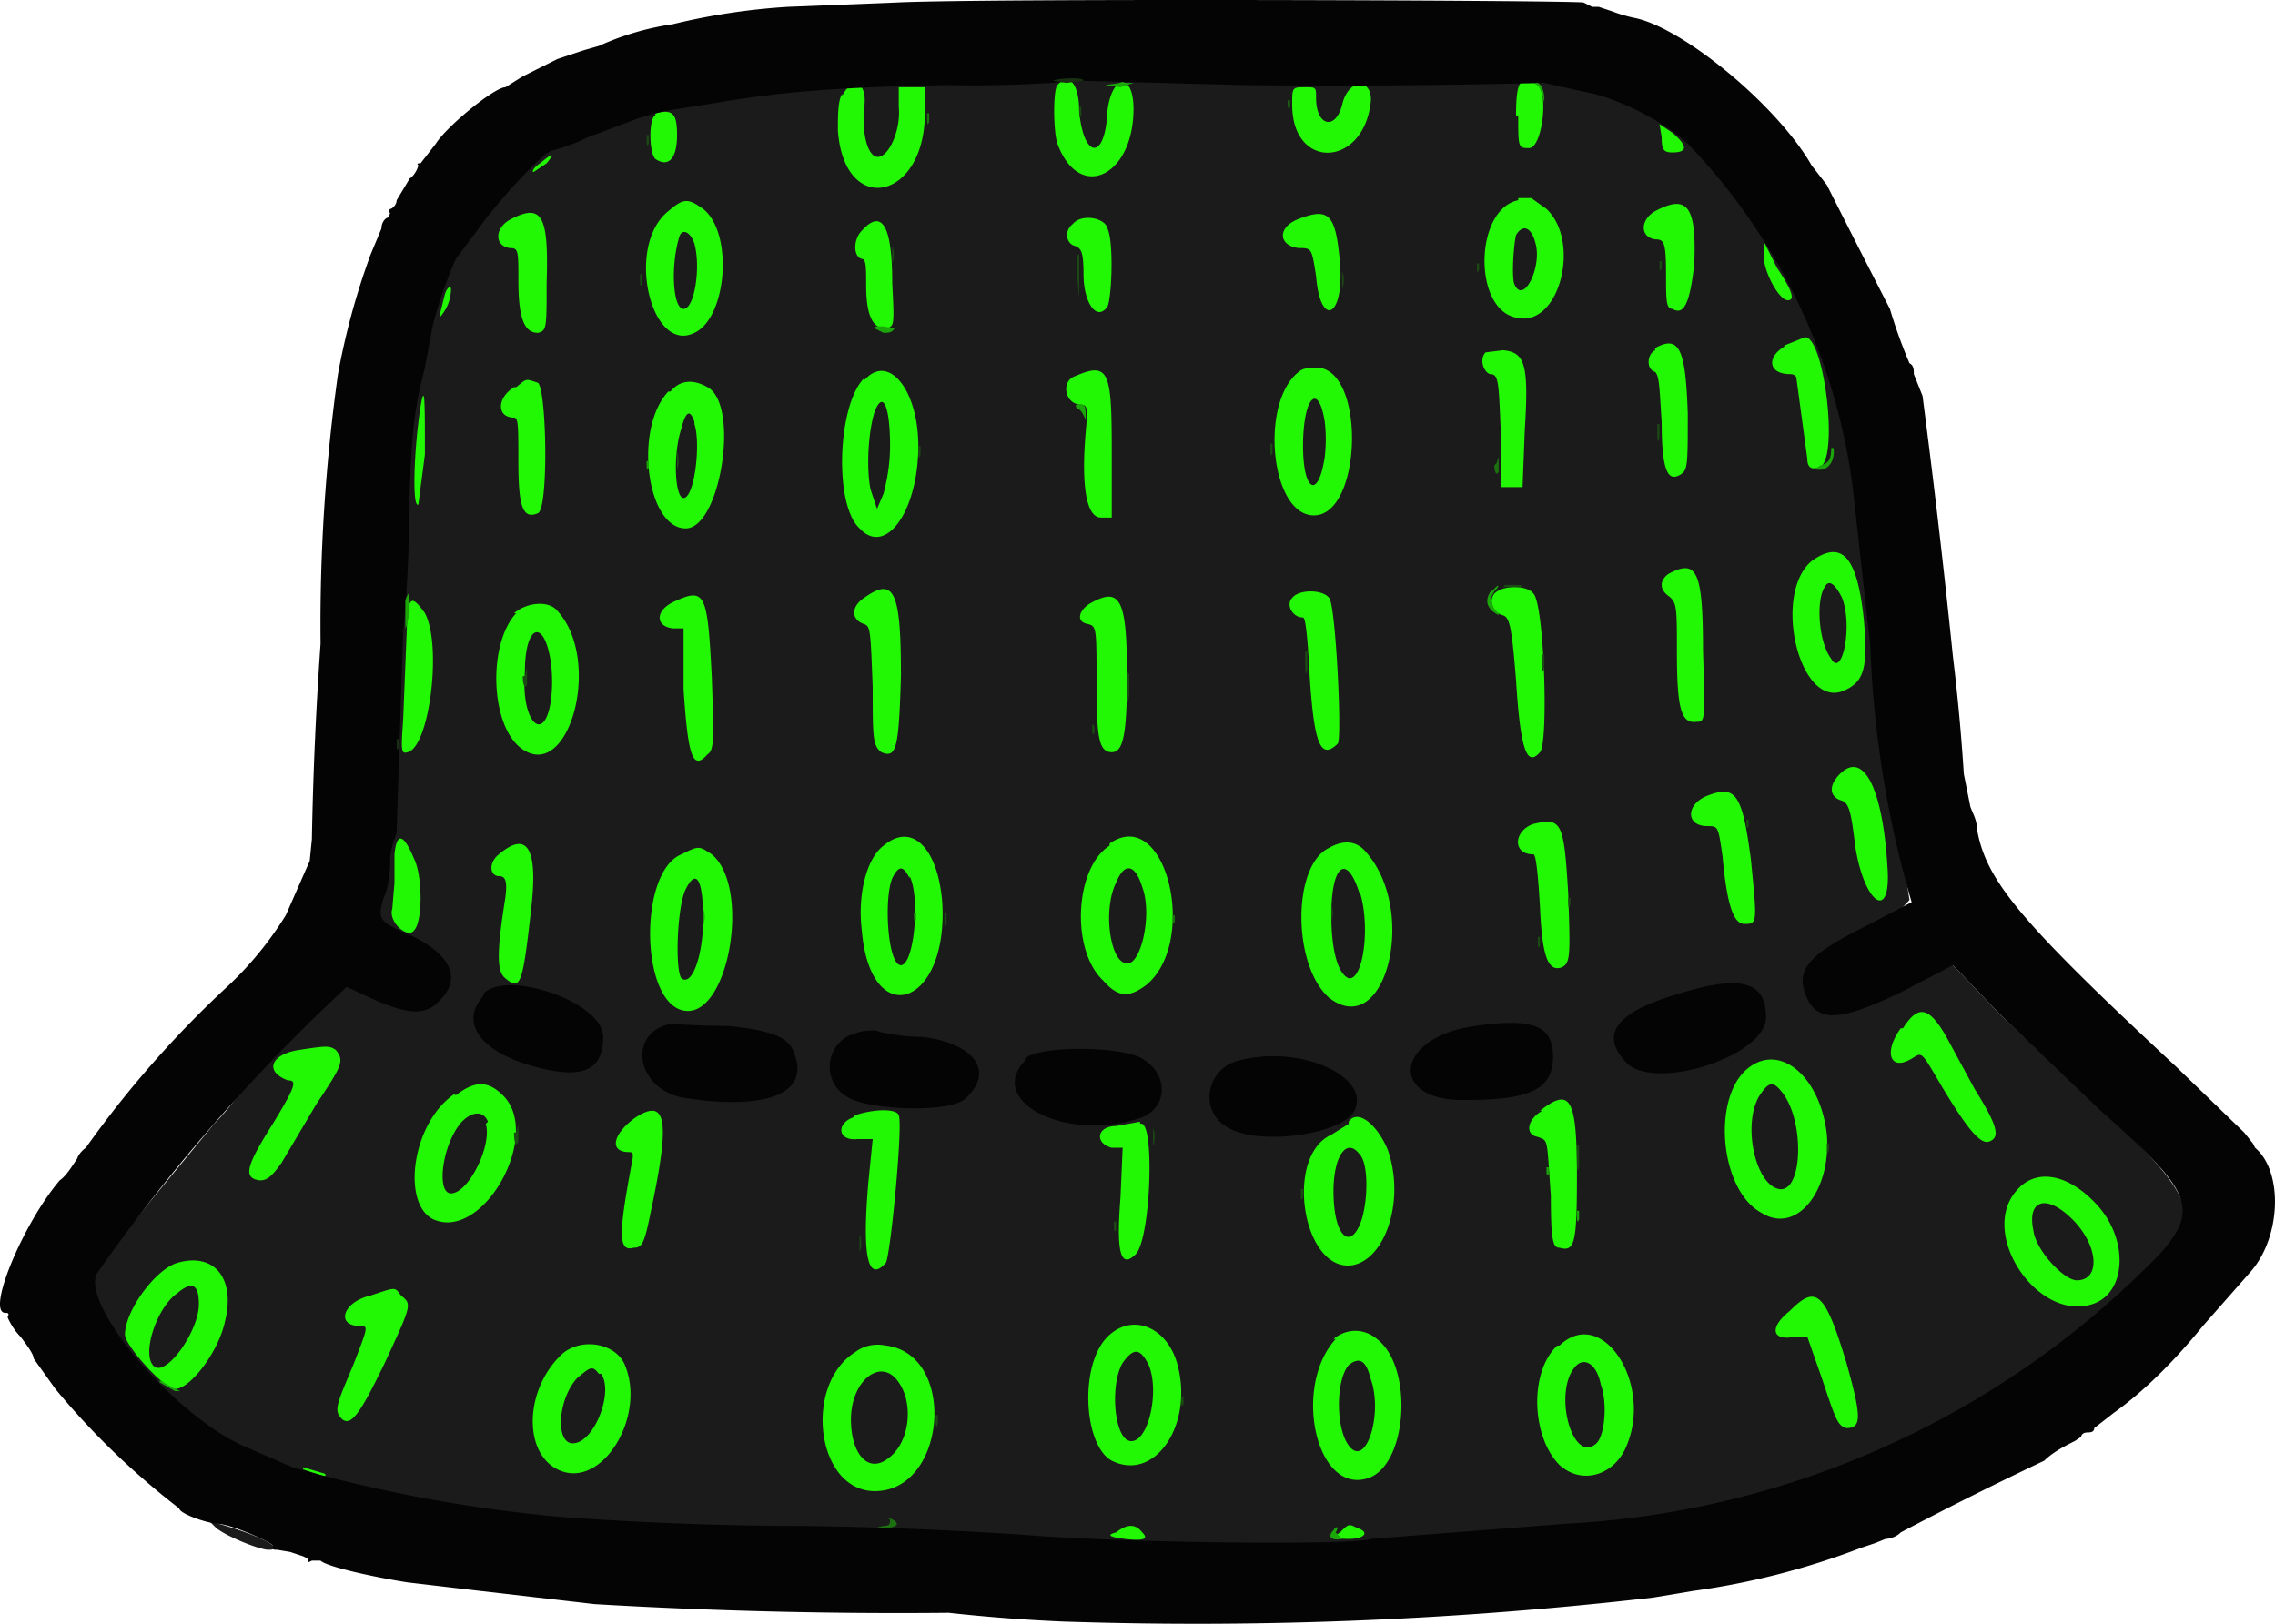 <?xml version="1.0" encoding="UTF-8" standalone="no"?>
<svg
   width="104.665"
   height="74.72"
   version="1.1"
   id="svg890"
   sodipodi:docname="hacker-hat.svg"
   inkscape:version="1.2.2 (732a01da63, 2022-12-09)"
   xmlns:inkscape="http://www.inkscape.org/namespaces/inkscape"
   xmlns:sodipodi="http://sodipodi.sourceforge.net/DTD/sodipodi-0.dtd"
   xmlns="http://www.w3.org/2000/svg"
   xmlns:svg="http://www.w3.org/2000/svg">
  <defs
     id="defs894" />
  <sodipodi:namedview
     id="namedview892"
     pagecolor="#ffffff"
     bordercolor="#000000"
     borderopacity="0.25"
     inkscape:showpageshadow="2"
     inkscape:pageopacity="0.0"
     inkscape:pagecheckerboard="0"
     inkscape:deskcolor="#d1d1d1"
     showgrid="false"
     inkscape:zoom="2.01"
     inkscape:cx="39.303483"
     inkscape:cy="50.497512"
     inkscape:window-width="1920"
     inkscape:window-height="991"
     inkscape:window-x="-9"
     inkscape:window-y="-9"
     inkscape:window-maximized="1"
     inkscape:current-layer="svg890" />
  <g
     fill-rule="evenodd"
     id="g888"
     transform="translate(-141.751,-109.885)">
    <path
       fill="#1b1b1b"
       d="m 187.3,109.9 h 0.7 -0.7 m -12.9,3.8 c -1.2,0.7 -3.2,0.6 -4.6,1 -1.8,-0.8 -7.8,4.8 -8.1,7.3 -1.2,4.3 -3.2,11 -2.1,15.3 -0.4,2 -0.3,5 0,6.8 -0.5,1.4 -1.6,9.4 -2.9,10.6 -2.2,2 -3,4.8 -5.1,6.9 -6,7.3 -6.8,8 -5.6,9.7 l 3.9,4.1 c 1.2,1 4.5,2.8 5.1,2.6 l 12.1,3.1 c 6.8,1 13.4,-0.4 20.2,0.4 l 4.9,-0.3 c 3,1.3 9,0.7 12.6,0.3 a 58.1,58.1 0 0 0 34.7,-11 c 4.2,-4 3.7,-5.2 -1,-9.5 l -4.7,-4.4 -2.2,-2.3 c -4.5,0.4 -5.6,0.9 -2,-3 l -0.8,-5.2 c 1.1,3 0.2,-2.3 -0.3,-4.7 0.3,-4.8 -0.9,-7.7 -1.7,-13.2 0.2,-3.1 -2.6,-6.6 -2.7,-7.4 -0.3,-0.8 -6.6,-7.4 -7.6,-7.7 l -7.6,-0.5 m 26.5,53.1 c -1,2.5 0,0 0,0 m -83.7,14.5 c 0.5,0.4 2,1 2.4,1 0.9,0 -0.5,-0.7 -2.3,-1.2 l -0.5,-0.2 0.4,0.4"
       id="path874" />
    <path
       fill="#23f804"
       d="m 190.4,113.8 c -0.2,0.2 -0.2,2.1 0,2.7 1,2.7 3.5,1.5 3.5,-1.6 0,-1.7 -1,-1.6 -1.2,0.1 -0.1,2.3 -1.1,2.2 -1.3,0 0,-1.3 -0.5,-1.8 -1,-1.2 m 21.2,1.4 c 0,1.5 0,1.5 0.5,1.5 0.6,0 0.9,-2.5 0.4,-2.9 -0.8,-0.5 -1,-0.2 -1,1.4 m -31,-1 c -0.2,0.3 -0.2,1 -0.2,1.7 0.3,4 4,3.2 4,-0.8 v -1.2 h -1.2 v 0.9 c 0.1,1 -0.4,2.2 -0.9,2.3 -0.5,0.1 -0.8,-1 -0.7,-2.2 0.2,-1.2 -0.5,-1.6 -1,-0.6 m 20.7,0.4 c 0,3 3.2,2.9 3.6,0 0.2,-1.2 -1,-1.3 -1.3,0 -0.3,1.2 -1.2,1 -1.2,-0.3 0,-0.5 0,-0.5 -0.5,-0.5 -0.6,0 -0.6,0 -0.6,0.8 m -29.3,0.5 c -0.3,0.1 -0.3,1.7 0,2 0.6,0.4 1,0 1,-1.1 0,-1 -0.2,-1.2 -1,-1 m 46.3,1.1 c 0,0.6 0.1,0.7 0.5,0.7 0.7,0 0.7,-0.3 0,-0.9 l -0.6,-0.4 0.1,0.6 m -51.6,1.2 c -0.3,0.2 -0.4,0.4 -0.3,0.4 l 0.6,-0.4 c 0.4,-0.5 0.3,-0.5 -0.3,0 m 45,1.7 c -2,0.4 -2.1,5 -0.1,5.4 2,0.5 3,-3.5 1.4,-5 l -0.7,-0.5 h -0.6 m -39.1,0.6 c -2,1.6 -0.8,6.6 1.2,5.6 1.5,-0.7 1.8,-4.6 0.4,-5.7 -0.7,-0.5 -0.9,-0.5 -1.6,0.1 m 45.4,0 c -0.7,0.4 -0.7,1.2 0,1.3 0.4,0 0.5,0.1 0.5,1.6 0,1.2 0,1.6 0.3,1.6 0.5,0.3 0.8,-0.2 1,-2.1 0.1,-2.6 -0.3,-3.2 -1.8,-2.4 m -52.7,0.4 c -0.7,0.4 -0.7,1.2 0,1.3 0.4,0 0.4,0.1 0.4,1.5 0,1.8 0.3,2.4 0.9,2.4 0.4,-0.1 0.4,-0.2 0.4,-2.3 0.1,-3.1 -0.2,-3.7 -1.7,-2.9 m 36.2,0 c -0.9,0.4 -0.8,1.2 0.1,1.3 0.6,0 0.6,0 0.8,1.3 0.2,2.4 1.3,1.9 1.1,-0.6 -0.2,-2.3 -0.5,-2.6 -2,-2 m -10.3,0.2 c -0.4,0.3 -0.3,0.9 0.1,1 0.3,0.1 0.4,0.3 0.4,1.3 0,1.3 0.6,2.2 1.1,1.5 0.2,-0.4 0.3,-3 0,-3.6 -0.1,-0.5 -1.2,-0.7 -1.6,-0.2 m -9.7,0.3 c -0.4,0.4 -0.4,1.2 0,1.3 0.2,0 0.2,0.4 0.2,1.2 0,1.4 0.3,2 0.9,2 0.4,-0.1 0.4,-0.1 0.3,-2.1 0,-2.7 -0.5,-3.4 -1.4,-2.4 m 31,0.6 c 0.3,1.1 -0.6,2.9 -1,1.8 -0.1,-0.5 0,-1.8 0.1,-2.2 0.3,-0.5 0.7,-0.4 0.9,0.4 m -38.7,0 c 0.3,1.1 0,3 -0.5,3 -0.5,0 -0.6,-2 -0.2,-3.3 0.1,-0.4 0.5,-0.3 0.7,0.3 m 49.2,0.6 c 0,0.7 0.7,2 1.1,2 0.3,0 0.3,-0.3 -0.5,-1.5 l -0.6,-1.2 v 0.7 m -60.7,1.8 -0.2,0.8 c 0,0.2 0,0.2 0.2,-0.1 0.2,-0.3 0.3,-0.7 0.3,-1 0,-0.2 -0.2,-0.1 -0.3,0.3 m 61.7,2.3 c -0.9,0.5 -0.8,1.3 0.2,1.3 0.2,0 0.3,0.1 0.3,0.2 l 0.5,3.7 c 0,0.4 0.2,0.5 0.5,0.4 1,-0.1 0.3,-6 -0.6,-6 l -1,0.4 m -5.9,0.2 c -0.4,0.2 -0.4,0.9 0,1 0.2,0.2 0.2,0.8 0.3,2.3 0,2.3 0.3,2.8 0.9,2.4 0.3,-0.2 0.3,-0.5 0.3,-2.8 -0.1,-3 -0.4,-3.6 -1.5,-3 m -7.8,0.2 c -0.3,0.3 -0.1,0.9 0.2,1 0.4,0 0.4,0.3 0.5,2.7 v 2.5 h 1 l 0.1,-2.6 c 0.2,-3.1 0,-3.6 -1,-3.7 l -0.8,0.1 m -8.6,0.9 c -1.8,1.4 -1.3,6.6 0.7,6.6 2.2,0 2.4,-6.6 0.2,-6.8 -0.3,0 -0.7,0 -0.9,0.2 m -20,0.3 c -1.2,1.2 -1.4,5.8 -0.2,6.9 1.2,1.3 2.7,-0.8 2.7,-3.8 0,-2.6 -1.4,-4.3 -2.5,-3 m 9.7,-0.2 c -0.6,0.2 -0.5,1.2 0.2,1.3 0.4,0 0.4,0.1 0.3,1.3 -0.2,2.3 0,3.9 0.7,3.9 h 0.5 v -3 c 0,-3.7 -0.1,-4.2 -1.7,-3.5 m -25.8,0.5 c -0.8,0.5 -0.8,1.4 0,1.4 0.2,0 0.2,0.4 0.2,2 0,2.1 0.2,2.7 0.9,2.4 0.5,-0.2 0.4,-5.7 0,-6 -0.6,-0.2 -0.5,-0.2 -1,0.2 m 7,0.2 c -1.6,1.7 -1,6.3 0.8,6.3 1.6,0 2.5,-5.7 1,-6.5 -0.7,-0.4 -1.3,-0.3 -1.7,0.2 m -11.5,0.7 c -0.3,1.9 -0.4,4.7 -0.1,4.5 l 0.3,-2.3 c 0,-2.4 0,-3.4 -0.2,-2.2 m 41.6,0.7 a 7,7 0 0 1 0,1.6 c -0.3,2 -1,1.6 -1,-0.5 0,-2.2 0.7,-3 1,-1.1 m -20,1.1 c 0,1 -0.2,1.8 -0.3,2.2 l -0.3,0.7 -0.3,-0.9 c -0.2,-1 -0.1,-2.7 0.2,-3.6 0.4,-1 0.7,-0.1 0.7,1.6 m -9,-1 c 0.3,0.9 0,3.4 -0.5,3.4 -0.4,0 -0.5,-2 -0.1,-3.2 0.2,-0.8 0.4,-0.9 0.6,-0.3 m 51.4,6.4 c -1.8,1.5 -0.6,6.7 1.4,6 1,-0.4 1.2,-1 1,-3.3 -0.3,-2.9 -1,-3.7 -2.4,-2.7 m -6.6,0.6 c -0.4,0.3 -0.4,0.7 0,1 0.4,0.3 0.4,0.5 0.4,2.6 0,2.6 0.2,3.3 0.9,3.2 0.4,0 0.4,0 0.3,-3.3 0,-3.7 -0.3,-4.2 -1.6,-3.5 m 8,1.1 c 0.5,1.3 0,3.7 -0.5,2.8 -0.6,-0.8 -0.7,-2.7 -0.3,-3.3 0.2,-0.4 0.5,-0.1 0.8,0.5 m -16,-0.2 c -0.3,0.4 0,0.9 0.4,1 0.3,0.1 0.4,0.5 0.6,3 0.2,3.2 0.5,4 1.1,3.3 0.4,-0.4 0.2,-6.8 -0.3,-7.3 -0.3,-0.4 -1.4,-0.4 -1.8,0 m -29,0.2 c -0.6,0.4 -0.6,1 0,1.2 0.3,0.1 0.3,0.3 0.4,2.9 0,2.3 0,2.7 0.4,3 0.7,0.3 0.8,-0.2 0.9,-3.5 0,-3.9 -0.3,-4.6 -1.7,-3.6 m 19.7,0 c -0.3,0.3 0,0.9 0.5,0.9 0.1,0 0.2,0.7 0.3,2.6 0.2,3.2 0.5,4 1.3,3.2 0.2,-0.3 -0.1,-6.4 -0.4,-6.7 -0.3,-0.4 -1.4,-0.4 -1.7,0 m -28.5,0.2 c -0.8,0.4 -0.8,1.1 0,1.2 h 0.5 v 2.8 c 0.2,3 0.4,3.8 1.1,3 0.3,-0.2 0.3,-0.6 0.2,-3.5 -0.2,-4 -0.3,-4.2 -1.8,-3.5 m 19.3,0 c -0.6,0.3 -0.8,0.9 -0.2,1 0.4,0.1 0.4,0.2 0.4,2.7 0,2.5 0.1,3.2 0.7,3.2 0.5,0 0.7,-0.7 0.7,-3.5 0,-3.5 -0.3,-4.1 -1.6,-3.4 m -31.5,0.4 -0.2,5 c -0.1,1.4 -0.1,1.6 0.2,1.5 1,-0.2 1.6,-4.9 0.8,-6.4 -0.5,-0.7 -0.7,-0.8 -0.8,0 m 5,0 c -1.3,1.4 -1.2,5.1 0.2,6.2 2.2,1.7 3.8,-4 1.7,-6.3 -0.4,-0.5 -1.4,-0.4 -2,0.1 m 1.7,2.3 a 7,7 0 0 1 0,1.7 c -0.3,2.1 -1.4,1 -1.2,-1.3 0,-2.2 0.9,-2.5 1.2,-0.4 m 59.3,5.1 c -0.5,0.5 -0.5,1 0,1.2 0.4,0.1 0.5,0.4 0.7,2.1 0.4,2.6 1.6,3.5 1.5,1.2 -0.2,-3.8 -1.1,-5.6 -2.2,-4.5 m -6.1,1 c -1,0.4 -1,1.4 0,1.4 0.5,0 0.5,0 0.7,1.4 0.2,2.2 0.5,3.1 1,3.1 0.6,0 0.6,0 0.3,-3 -0.4,-3 -0.7,-3.4 -2,-2.9 m -8,1.3 c -0.9,0.3 -1,1.4 0,1.4 0.1,0 0.2,0.7 0.3,2.4 0.1,2.4 0.4,3 1,2.8 0.4,-0.2 0.4,-0.5 0.3,-3.4 -0.2,-3.3 -0.3,-3.5 -1.6,-3.2 m -52.4,1.4 v 1.3 l -0.1,1.2 c -0.2,0.6 0.7,1.4 1,1 0.4,-0.4 0.4,-2.5 0,-3.3 -0.5,-1.2 -0.8,-1.2 -0.9,-0.2 m 22.5,-0.4 c -0.8,0.6 -1.2,2.3 -1,3.9 0.4,4.7 4,3.5 3.7,-1.3 -0.2,-2.5 -1.4,-3.7 -2.7,-2.6 m 10.4,0 c -1.6,1 -1.8,4.8 -0.3,6.2 0.7,0.8 1.2,0.8 2,0.2 2.4,-2 0.9,-8.3 -1.7,-6.5 m 10.1,0.2 c -1.7,0.8 -1.7,5.4 0,6.9 2.6,2 4.1,-4 1.7,-6.7 -0.4,-0.5 -1,-0.6 -1.7,-0.2 m -38.2,0.3 c -0.5,0.4 -0.4,1 0,1 0.3,0 0.4,0.2 0.3,1 -0.4,2.5 -0.4,3.4 0,3.7 0.7,0.6 0.8,0.3 1.2,-3.3 0.3,-2.7 -0.2,-3.5 -1.5,-2.4 m 8.4,0 c -2,0.8 -1.9,7 0.2,7.2 2,0.2 3,-5.7 1.2,-7.2 -0.6,-0.4 -0.6,-0.4 -1.4,0 m 10.5,1 c 0.5,1 0.2,4.1 -0.4,4.1 -0.6,0 -0.8,-3 -0.4,-4 0.3,-0.6 0.5,-0.6 0.8,0 m 10.7,0.4 c 0.5,1.3 -0.1,3.8 -0.8,3.5 -0.7,-0.2 -1,-2.5 -0.4,-3.7 0.4,-1 0.9,-0.8 1.2,0.2 m 10,0.2 c 0.5,1.5 0.2,4.1 -0.5,4 -0.5,-0.2 -0.8,-1.3 -0.8,-2.9 0,-2.3 0.7,-2.9 1.3,-1 m -30.2,1.2 c 0,1.6 -0.5,3.1 -1,2.7 -0.3,-0.4 -0.2,-3.3 0.2,-4.1 0.5,-1 0.8,-0.4 0.8,1.4 m 55.1,5 c -0.8,1.1 -0.5,2 0.5,1.4 0.5,-0.3 0.4,-0.4 1.4,1.3 1.2,2 1.8,2.7 2.2,2.5 0.5,-0.2 0.3,-0.8 -0.7,-2.4 l -1.3,-2.4 c -0.8,-1.4 -1.3,-1.5 -2,-0.4 m -73.8,1 c -1.3,0.2 -1.6,1 -0.5,1.4 0.4,0 0.4,0.2 -0.7,2 -1.2,1.9 -1.4,2.5 -0.6,2.6 0.3,0 0.5,-0.1 1,-0.8 l 1.6,-2.7 c 1.2,-1.8 1.3,-2 0.9,-2.5 -0.3,-0.2 -0.4,-0.2 -1.7,0 m 66.6,0.9 c -1.6,1.4 -1.2,5.6 0.7,6.6 1.6,1 3.2,-1 3,-3.6 -0.3,-2.7 -2.2,-4.3 -3.7,-3 m -59.4,1.1 c -2,1.3 -2.5,5.1 -1,5.8 2.3,1 5,-3.9 3.2,-5.7 -0.7,-0.7 -1.3,-0.7 -2.2,0 m 61,-0.2 c 1.1,1.3 1,4.7 -0.1,4.5 -1.1,-0.2 -1.7,-3 -0.9,-4.3 0.4,-0.6 0.6,-0.7 1,-0.2 m -11,0.9 c -0.7,0.4 -0.8,1.1 -0.2,1.2 0.5,0.2 0.4,0 0.6,2.7 0,2.1 0.1,2.4 0.4,2.4 0.7,0.2 0.8,-0.2 0.8,-3.3 0,-3.6 -0.3,-4.1 -1.7,-3 m -41.6,0.3 c -1,0.7 -1.3,1.6 -0.3,1.6 0.2,0 0.2,0.1 0.1,0.6 -0.6,3.2 -0.6,4 0.1,3.8 0.4,0 0.5,-0.2 0.8,-1.7 0.9,-4.2 0.7,-5.2 -0.7,-4.3 m 10,0 c -0.8,0.3 -0.7,1.1 0.2,1 h 0.7 l -0.2,2 c -0.3,3.5 0,4.6 0.8,3.7 0.2,-0.2 0.8,-6.3 0.6,-6.8 -0.1,-0.3 -1.1,-0.3 -2,0 m -17,0.4 c 0.3,1 -0.8,3.2 -1.6,3.2 -0.7,0 -0.4,-2.3 0.5,-3.3 0.5,-0.5 1,-0.5 1.2,0 m 30,0 -1.1,0.2 c -0.9,0 -1,0.8 -0.2,1 h 0.5 l -0.1,2.3 c -0.2,2.5 0,3.3 0.7,2.6 0.7,-0.7 0.9,-6.3 0.2,-6 m 9.6,0 -0.8,0.5 c -2.2,1 -1.3,6.4 1,6 1.5,-0.3 2.4,-3 1.6,-5.3 -0.5,-1.2 -1.4,-1.9 -1.8,-1.3 m 0.5,1.5 c 0.4,0.4 0.4,2 0.1,3 -0.5,1.5 -1.3,0.8 -1.3,-1.3 0,-1.6 0.6,-2.5 1.2,-1.7 m 30.2,1.7 c -1.7,2 1,6 3.5,5.2 1.6,-0.5 1.7,-3 0.2,-4.6 -1.3,-1.4 -2.8,-1.7 -3.7,-0.6 m 2.6,1.3 c 1.2,1.2 1.3,2.8 0.2,2.8 -0.6,0 -1.9,-1.4 -2,-2.3 -0.3,-1.4 0.6,-1.7 1.8,-0.5 m -87.2,2 c -1,0.3 -2.4,2.2 -2.4,3.3 0,0.5 1.8,2.5 2.3,2.5 0.7,0 2,-1.7 2.3,-3.1 0.5,-2 -0.5,-3.2 -2.2,-2.7 m 1,1.9 c 0,1.2 -1.4,3.2 -2,2.9 -0.7,-0.4 0,-2.7 1,-3.4 0.7,-0.6 1,-0.4 1,0.5 m 7.9,-0.4 c -1.3,0.3 -1.6,1.4 -0.5,1.4 0.4,0 0.4,0 -0.3,1.8 -0.8,1.9 -0.9,2.1 -0.5,2.5 0.4,0.3 0.8,-0.2 2,-2.7 1.2,-2.6 1.2,-2.6 0.7,-3 -0.3,-0.4 -0.2,-0.4 -1.4,0 m 65.3,0.7 c -1,0.8 -0.8,1.4 0.2,1.2 h 0.6 l 0.7,2 c 0.6,1.8 0.7,2.1 1.1,2.2 0.7,0 0.7,-0.5 0,-3 -1,-3.3 -1.4,-3.6 -2.6,-2.4 m -31.4,1.2 c -1.3,1.3 -1.1,5 0.2,5.7 2,1 3.8,-1.7 3,-4.5 -0.5,-1.7 -2.1,-2.3 -3.2,-1.2 m 10.5,0.1 c -2,2.2 -0.9,7.2 1.5,6.4 1.8,-0.6 2.1,-5.1 0.4,-6.4 -0.6,-0.5 -1.4,-0.5 -2,0 m 10.3,0.3 c -1.3,1.2 -1.2,4.2 0.1,5.5 1,0.9 2.4,0.5 3,-0.7 1.4,-2.9 -1,-6.7 -3,-4.8 m -45.9,0.4 c -1.7,1.6 -1.8,4.5 -0.2,5.3 2,1 4.1,-2.4 3.1,-4.8 -0.4,-1 -2,-1.3 -2.9,-0.5 m 13.5,-0.1 c -2.4,1.5 -1.8,6.4 0.9,6.4 3.3,0 3.8,-6.3 0.5,-6.7 -0.5,-0.1 -1,0 -1.4,0.3 m 13.5,0.6 c 0.5,1.2 0,3.5 -0.8,3.5 -0.8,0 -1,-2.6 -0.4,-3.6 0.5,-0.7 0.8,-0.7 1.2,0.1 m 10.2,0.6 c 0.6,1.6 -0.2,4.2 -1,3.1 -0.6,-0.8 -0.6,-3 0,-3.7 0.5,-0.4 0.8,-0.2 1,0.6 m 10.6,0.3 c 0.3,0.8 0.2,2.3 -0.2,2.7 -1.1,1 -2,-2.3 -1,-3.5 0.4,-0.5 1,-0.2 1.2,0.8 m -46,-0.5 c 0.6,0.8 -0.3,3.2 -1.3,3.2 -0.8,0 -0.7,-2 0.2,-3 0.6,-0.5 0.7,-0.6 1,-0.2 m 13.8,0.4 c 0.7,1 0.5,2.8 -0.5,3.5 -0.9,0.7 -1.7,-0.2 -1.7,-1.8 0,-1.8 1.4,-2.9 2.2,-1.7 m -27.4,4 0.6,0.2 c 0.3,0.1 0.5,0.2 0.4,0 l -1,-0.3 m 37.4,3 c -0.4,0.1 -0.4,0.2 0.4,0.3 0.9,0.1 1.1,0 0.8,-0.3 -0.3,-0.4 -0.7,-0.4 -1.2,0 m 10.3,0 c -0.3,0.2 -0.3,0.3 0.4,0.3 0.7,0 1,-0.3 0.4,-0.5 -0.4,-0.2 -0.4,-0.2 -0.8,0.2"
       id="path876" />
    <path
       fill="#040404"
       d="m 183,110 -5,0.2 a 30.3,30.3 0 0 0 -5.3,0.8 12.6,12.6 0 0 0 -3.4,1 l -0.7,0.2 -1.2,0.4 -1.6,0.8 -0.8,0.5 c -0.5,0 -2.7,1.8 -3.2,2.6 l -0.7,0.9 c -0.1,0 -0.2,0 -0.1,0.1 0,0 -0.1,0.4 -0.4,0.6 l -0.6,1 c 0,0.2 -0.2,0.4 -0.3,0.4 0,0 -0.1,0.1 0,0.2 l -0.1,0.2 c -0.1,0 -0.3,0.2 -0.3,0.5 l -0.5,1.2 a 33.4,33.4 0 0 0 -1.5,5.5 82.8,82.8 0 0 0 -0.8,12.4 171,171 0 0 0 -0.4,9 l -0.1,1 -1.1,2.5 a 16,16 0 0 1 -2.6,3.2 48.1,48.1 0 0 0 -6.6,7.5 c 0,0 -0.3,0.2 -0.4,0.5 -0.2,0.3 -0.5,0.8 -0.8,1 -1.7,2 -3.4,6.1 -2.5,6.1 0.1,0 0.2,0 0.1,0.2 0,0 0.2,0.5 0.6,0.9 0.3,0.4 0.6,0.8 0.6,1 l 0.5,0.7 0.5,0.7 a 35.5,35.5 0 0 0 5.7,5.5 c 0,0.2 1,0.6 1.7,0.7 0.7,0 2.6,0.9 2.6,1 0,0.2 0,0.2 0.2,0.2 l 0.6,0.1 0.6,0.2 0.2,0.1 c 0,0.2 0,0.2 0.2,0.1 h 0.4 c 0.3,0.3 2.7,0.8 4,1 l 3.4,0.4 5.2,0.6 a 237.3,237.3 0 0 0 16.3,0.4 79.5,79.5 0 0 0 5.2,0.4 183.6,183.6 0 0 0 27.2,-1.1 l 1.8,-0.3 a 34.8,34.8 0 0 0 7.8,-2 l 0.6,-0.2 0.5,-0.2 c 0,0 0.4,0 0.7,-0.3 a 170.5,170.5 0 0 1 6.6,-3.3 c 0.4,-0.4 1,-0.7 1.4,-0.9 l 0.3,-0.2 c 0,-0.1 0.1,-0.2 0.3,-0.2 0.1,0 0.3,0 0.3,-0.2 l 0.9,-0.7 c 1.4,-1 2.8,-2.4 4.1,-4 l 2.2,-2.5 c 1.4,-1.6 1.5,-4.6 0.2,-5.7 l -0.1,-0.2 -0.4,-0.5 -3.1,-3 c -7.2,-6.7 -8.8,-8.6 -9.2,-11 0,-0.4 -0.2,-0.7 -0.3,-1 l -0.3,-1.5 a 94.6,94.6 0 0 0 -0.5,-5.4 430.3,430.3 0 0 0 -1.4,-12 l -0.2,-0.5 -0.2,-0.5 c 0,-0.2 0,-0.4 -0.2,-0.5 a 23.5,23.5 0 0 1 -0.9,-2.5 775.2,775.2 0 0 1 -2.9,-5.7 l -0.7,-0.9 c -1.6,-2.8 -6,-6.4 -8.2,-6.8 a 7,7 0 0 1 -1,-0.3 l -0.6,-0.2 H 215 l -0.4,-0.2 c -0.6,-0.1 -27.5,-0.2 -31.6,0 m 15.9,3.8 a 386.3,386.3 0 0 0 13.9,-0.1 l 1.8,0.4 c 1.7,0.3 3.9,1.5 4.9,2.5 a 28,28 0 0 1 7.5,15.8 2309,2309 0 0 0 0.8,7.2 47.8,47.8 0 0 0 1.9,11.8 l -2.3,1.2 c -2.4,1.2 -3,1.9 -2.6,3 0.5,1.4 1.6,1.3 4.5,-0.1 l 2.3,-1.2 2.2,2.3 4.6,4.4 c 4.2,3.7 4.5,4.5 2.8,6.5 A 41,41 0 0 1 213.8,180 l -9,0.7 c -0.5,0.3 -11.4,0.2 -16.1,-0.2 -3,-0.2 -7.6,-0.4 -10.9,-0.4 a 158.4,158.4 0 0 1 -10.1,-0.4 67,67 0 0 1 -12.5,-2.3 l -2.3,-1 c -3.1,-1.4 -7.4,-6.4 -6.7,-7.9 a 82.8,82.8 0 0 1 11.5,-13.2 l 1.3,0.6 c 1.6,0.7 2.4,0.7 3,0 1,-1 0.5,-2.1 -1.4,-3 -1.4,-0.6 -1.5,-0.7 -1.2,-1.7 0.2,-0.4 0.3,-1.1 0.3,-1.7 0,-0.5 0.2,-1 0.3,-1.3 l 0.1,-3.1 0.2,-6.1 c 0.2,-1.9 0.3,-4.7 0.3,-6.4 0.1,-2.9 0.2,-3.8 0.7,-5.8 l 0.3,-1.6 c 0.1,-0.8 1,-3.3 1.2,-3.5 l 0.9,-1.2 c 0.9,-1.3 3.1,-3.7 3.5,-3.7 a 8,8 0 0 0 1.6,-0.6 l 1.6,-0.6 0.8,-0.3 1.1,-0.3 2.5,-0.4 c 3,-0.5 5.5,-0.7 10.5,-0.8 a 55.8,55.8 0 0 0 6.1,-0.2 l 7.5,0.2 m 19.8,41.9 c -2.6,0.8 -3.3,1.8 -2.2,3 1.2,1.5 6.5,-0.2 6.5,-2 0,-1.7 -1.2,-2 -4.3,-1 m -54.7,0 c -1.1,1.2 -0.2,2.5 2.1,3.2 2.4,0.7 3.4,0.3 3.4,-1.3 0,-1.6 -4.4,-3.1 -5.5,-2 m 8.6,1.4 c -2,0.4 -1.6,3 0.6,3.4 3.8,0.6 5.8,-0.2 5.1,-2 -0.2,-0.8 -1.1,-1.1 -3,-1.3 a 48.4,48.4 0 0 1 -2.7,-0.1 m 37,0.1 c -3.7,0.5 -4,3.5 -0.4,3.4 3,0 4,-0.5 4,-2 0,-1.4 -0.9,-1.8 -3.6,-1.4 m -28.7,0.4 a 1.6,1.6 0 0 0 -0.1,2.9 c 1.1,0.6 4.8,0.7 5.4,0 1.3,-1.2 0.4,-2.5 -2,-2.8 -1,0 -1.9,-0.2 -2.2,-0.3 -0.2,0 -0.7,0 -1,0.2 m 7.9,1.2 c -1.8,1.9 2,3.8 5.4,2.6 1.2,-0.5 1.2,-2 0,-2.7 -1,-0.6 -4.8,-0.6 -5.4,0 m 9.8,0.1 c -1.5,0.4 -1.8,2.4 -0.4,3.1 1.4,0.8 5,0.3 5.7,-0.7 1,-1.6 -2.4,-3.2 -5.3,-2.4"
       id="path878" />
    <path
       fill="#1b710f"
       d="m 201,114.5 c 0,0.3 0,0.5 0.1,0.3 v -0.7 0.4 m -16.7,0.6 c 0,0.5 0,0.6 0.1,0.4 v -0.8 0.4 m 26,16.2 c 0,0.3 0.1,0.5 0.2,0.3 v -0.7 l -0.1,0.3 M 195.7,152 c 0,0.3 0,0.5 0.1,0.3 v -0.7 0.4 m -13.1,27.8 c 0,0.2 0,0.3 -0.3,0.3 -0.4,0.1 -0.4,0.1 0,0.1 0.6,0 0.8,-0.2 0.4,-0.4 -0.2,-0.1 -0.2,0 -0.1,0"
       id="path880" />
    <path
       fill="#1c4a14"
       d="m 211.4,115 v 0.8 -1.5 0.7 m -20,-0.2 c 0,0.4 0,0.6 0.1,0.4 v -0.7 0.3 m -20,1.3 c 0,0.4 0,0.6 0.1,0.4 v -0.8 0.4 M 167,123 v 1 -2 1 m 15.8,-1.3 v 0.3 c 0.1,-0.2 0.1,-0.6 0,-0.8 v 0.5 m 35.3,0.2 c 0,0.4 0,0.6 0.1,0.3 v -0.8 0.5 m -26.9,0.6 0.1,1.1 v -2 c -0.1,-0.1 -0.1,0.3 -0.1,1 m 18.4,-0.6 c 0,0.4 0,0.5 0.1,0.3 v -0.7 0.4 m -38.6,0.5 c 0,0.5 0,0.7 0.1,0.4 v -1 0.6 m 32.2,0.4 v 0.3 c 0.1,-0.3 0.1,-0.6 0,-0.8 v 0.5 m -22.1,0.4 v 0.4 -0.7 0.3 m 37.9,4 v 0.4 -0.9 0.4 m -8.8,1.1 v 0.5 -1 0.5 M 193,130 m 25,-0.6 c 0,0.7 0,1 0.1,0.6 v -1.3 0.7 m -51.2,1.3 v 0.7 -1.5 0.8 m 17.1,-0.3 c 0,0.5 0,0.7 0.1,0.4 v -1 0.6 m 16.1,-0.1 c 0,0.5 0,0.7 0.1,0.4 v -0.9 0.5 m 11.7,0.2 v 0.5 -1 0.5 m -39.1,0.7 v 0.3 c 0.1,-0.3 0.1,-0.6 0,-0.8 v 0.5 m 38,5.7 h 0.8 c 0.2,-0.1 0,-0.1 -0.4,-0.1 H 211 m 9.2,1.6 v 1 -1.8 0.8 m 3.9,-0.1 v 0.5 -1 0.5 m -40.8,1.5 v 1.2 a 21.6,21.6 0 0 0 0,-1.2 m -8.8,-0.7 v 0.5 -1 0.5 m 36.7,-0.2 v 0.3 -0.7 0.4 m -9.4,1 c 0,0.9 0,1.2 0.1,0.8 v -1.7 0.8 m -8.3,1 c 0,1.3 0,1.8 0.1,1.1 a 23.8,23.8 0 0 0 0,-1 m 19,-0.9 c 0,0.7 0,1 0.1,0.6 v -1.2 0.6 m -47,1 c 0,0.4 0.1,0.6 0.2,0.4 v -0.8 l -0.1,0.4 m 53,0.2 v 0.4 -1 0.6 m -45.8,0.2 v 0.4 -1 0.6 m 8.6,1.4 v 0.6 -1.4 0.8 m 29.7,-0.5 v 0.3 -0.7 0.4 m -36.7,0.9 v 0.5 -1.2 0.7 m 17.3,0 c 0,0.4 0,0.6 0.1,0.4 v -0.7 0.4 m 30,4.3 c 0,0.3 0,0.5 0.1,0.3 v -0.7 0.4 m -9.8,2.3 v 0.4 -0.8 0.4 m -51.2,1 v 0.4 -0.9 0.5 m 52.7,0.3 c 0,0.4 0,0.6 0.1,0.3 v -0.8 0.5 m -38.5,0.8 v 0.7 -1.3 0.6 m 9.7,-0.1 c 0,0.5 0,0.8 0.1,0.5 v -1 0.5 m -4.2,0 v 0.5 -1 0.6 m 21.9,0 v 0.3 c 0.1,-0.3 0.1,-0.6 0,-0.8 v 0.5 m 3,0.6 v 0.6 -1.1 0.5 m 6.5,0.4 c 0,0.4 0,0.6 0.1,0.4 v -0.7 0.3 m -48.1,0.9 v 0.3 -0.7 0.4 m 49.8,8.7 c 0,1 0,1.4 0.1,1 v -2 1 m -49,-0.6 c 0,0.5 0.1,0.7 0.2,0.4 v -0.8 l -0.1,0.4 m 29.3,0.2 v 0.4 c 0.1,-0.2 0.1,-0.6 0,-0.8 v 0.4 m 31,0.3 c 0,0.4 0,0.6 0.1,0.3 v -0.7 0.4 m -24.3,2.1 c 0,0.5 0,0.6 0.1,0.4 v -0.8 0.4 M 213,166 v 0.6 -1.2 0.6 m -20,0.1 c 0,0.4 0,0.5 0.1,0.4 v -0.7 0.3 m -11.8,1 v 0.4 c 0.1,-0.2 0.1,-0.6 0,-0.8 v 0.5 m 14.8,7 c 0,0.3 0,0.5 0.1,0.3 v -0.7 0.3 m -11.4,0.9 c 0,0.5 0,0.7 0.1,0.4 v -1 0.6"
       id="path882" />
    <path
       fill="#1ba70a"
       d="m 183.3,113.8 h 0.6 -0.6 m 9.3,0 0.7,0.1 0.6,-0.2 h -0.6 l -0.7,0.1 m 19.8,0 c 0.2,0 0.3,0.4 0.4,0.8 v -0.1 c 0,-0.4 -0.1,-0.7 -0.3,-0.8 -0.2,0 -0.2,0 0,0.1 m -22.4,1 v 0.4 -0.7 0.3 m 3.9,0 v 0.4 -0.7 0.3 m -21,1.2 v 0.5 -1 0.5 m 9,9 0.4,0.2 c 0.2,0 0.4,0 0.5,-0.2 l -0.5,-0.1 c -0.3,0 -0.5,0 -0.4,0.1 m 9.3,3.7 c 0.2,0 0.3,0.3 0.4,0.5 v -0.1 c 0,-0.4 0,-0.6 -0.2,-0.6 -0.3,0 -0.3,0 -0.2,0.2 M 204,130 v 0.4 -0.9 0.5 m -43.2,0.2 v 0.3 -0.7 0.4 m 4.7,0.6 v 0.6 -1.3 0.7 m 60.5,-0.3 c 0,0.5 -0.1,0.7 -0.5,0.8 -0.3,0.2 -0.3,0.2 0,0.2 0.4,0 0.7,-0.5 0.6,-1 0,-0.6 0,-0.6 0,0 m -54.6,0.6 c 0,0.4 0,0.5 0.1,0.3 v -0.8 0.5 m 55.8,6 v 0.3 -0.7 0.3 m -17,0 c -0.3,0.4 -0.3,0.7 0,1 0.4,0.3 0.4,0.2 0.1,-0.1 -0.2,-0.4 -0.2,-0.5 0,-0.8 0.3,-0.3 0.2,-0.4 -0.1,0 m -50,0.4 v 1 c 0,0.5 0,0.4 0.2,-0.4 0,-1 0,-1.1 -0.2,-0.6 m 58.4,0.9 v 0.5 -1 0.5 m -15.6,0.5 v 0.4 -1 0.6 m 24.4,0.3 v 0.3 -0.7 0.4 m -54.5,0.2 v 0.3 -0.7 0.4 m 10.7,12.5 c 0,0.3 0,0.5 0.1,0.3 v -0.7 0.4 m -9.8,0.2 v 0.4 c 0.1,-0.3 0.1,-0.6 0,-0.8 v 0.4 m 38.8,11.5 c 0,0.3 0,0.5 0.1,0.3 v -0.7 0.4 m 1.3,2 c 0,0.5 0,0.6 0.1,0.4 v -0.8 0.4 m -65.3,7.9 0.7,0.4 c 0.3,0 0.3,0 0,-0.1 l -0.7,-0.4 c -0.4,-0.4 -0.4,-0.4 0,0 m 63.3,1 v 0.4 -1 0.5 m -9.3,6 c -0.3,0.3 -0.1,0.5 0.4,0.4 0.4,0 0.4,0 0,0 l -0.3,-0.3 c 0.2,-0.3 0,-0.3 -0.1,-0.1 m -10.2,0.4 h 0.8 -0.8"
       id="path884" />
    <path
       fill="#192f12"
       d="m 190.2,113.6 0.6,0.1 0.8,-0.1 c 0,-0.2 -1.3,-0.1 -1.4,0 m -30,27.6 v 0.4 -0.7 0.3 m -0.2,2.7 c 0,0.4 0,0.6 0.1,0.4 v -0.7 0.3"
       id="path886" />
  </g>
</svg>
